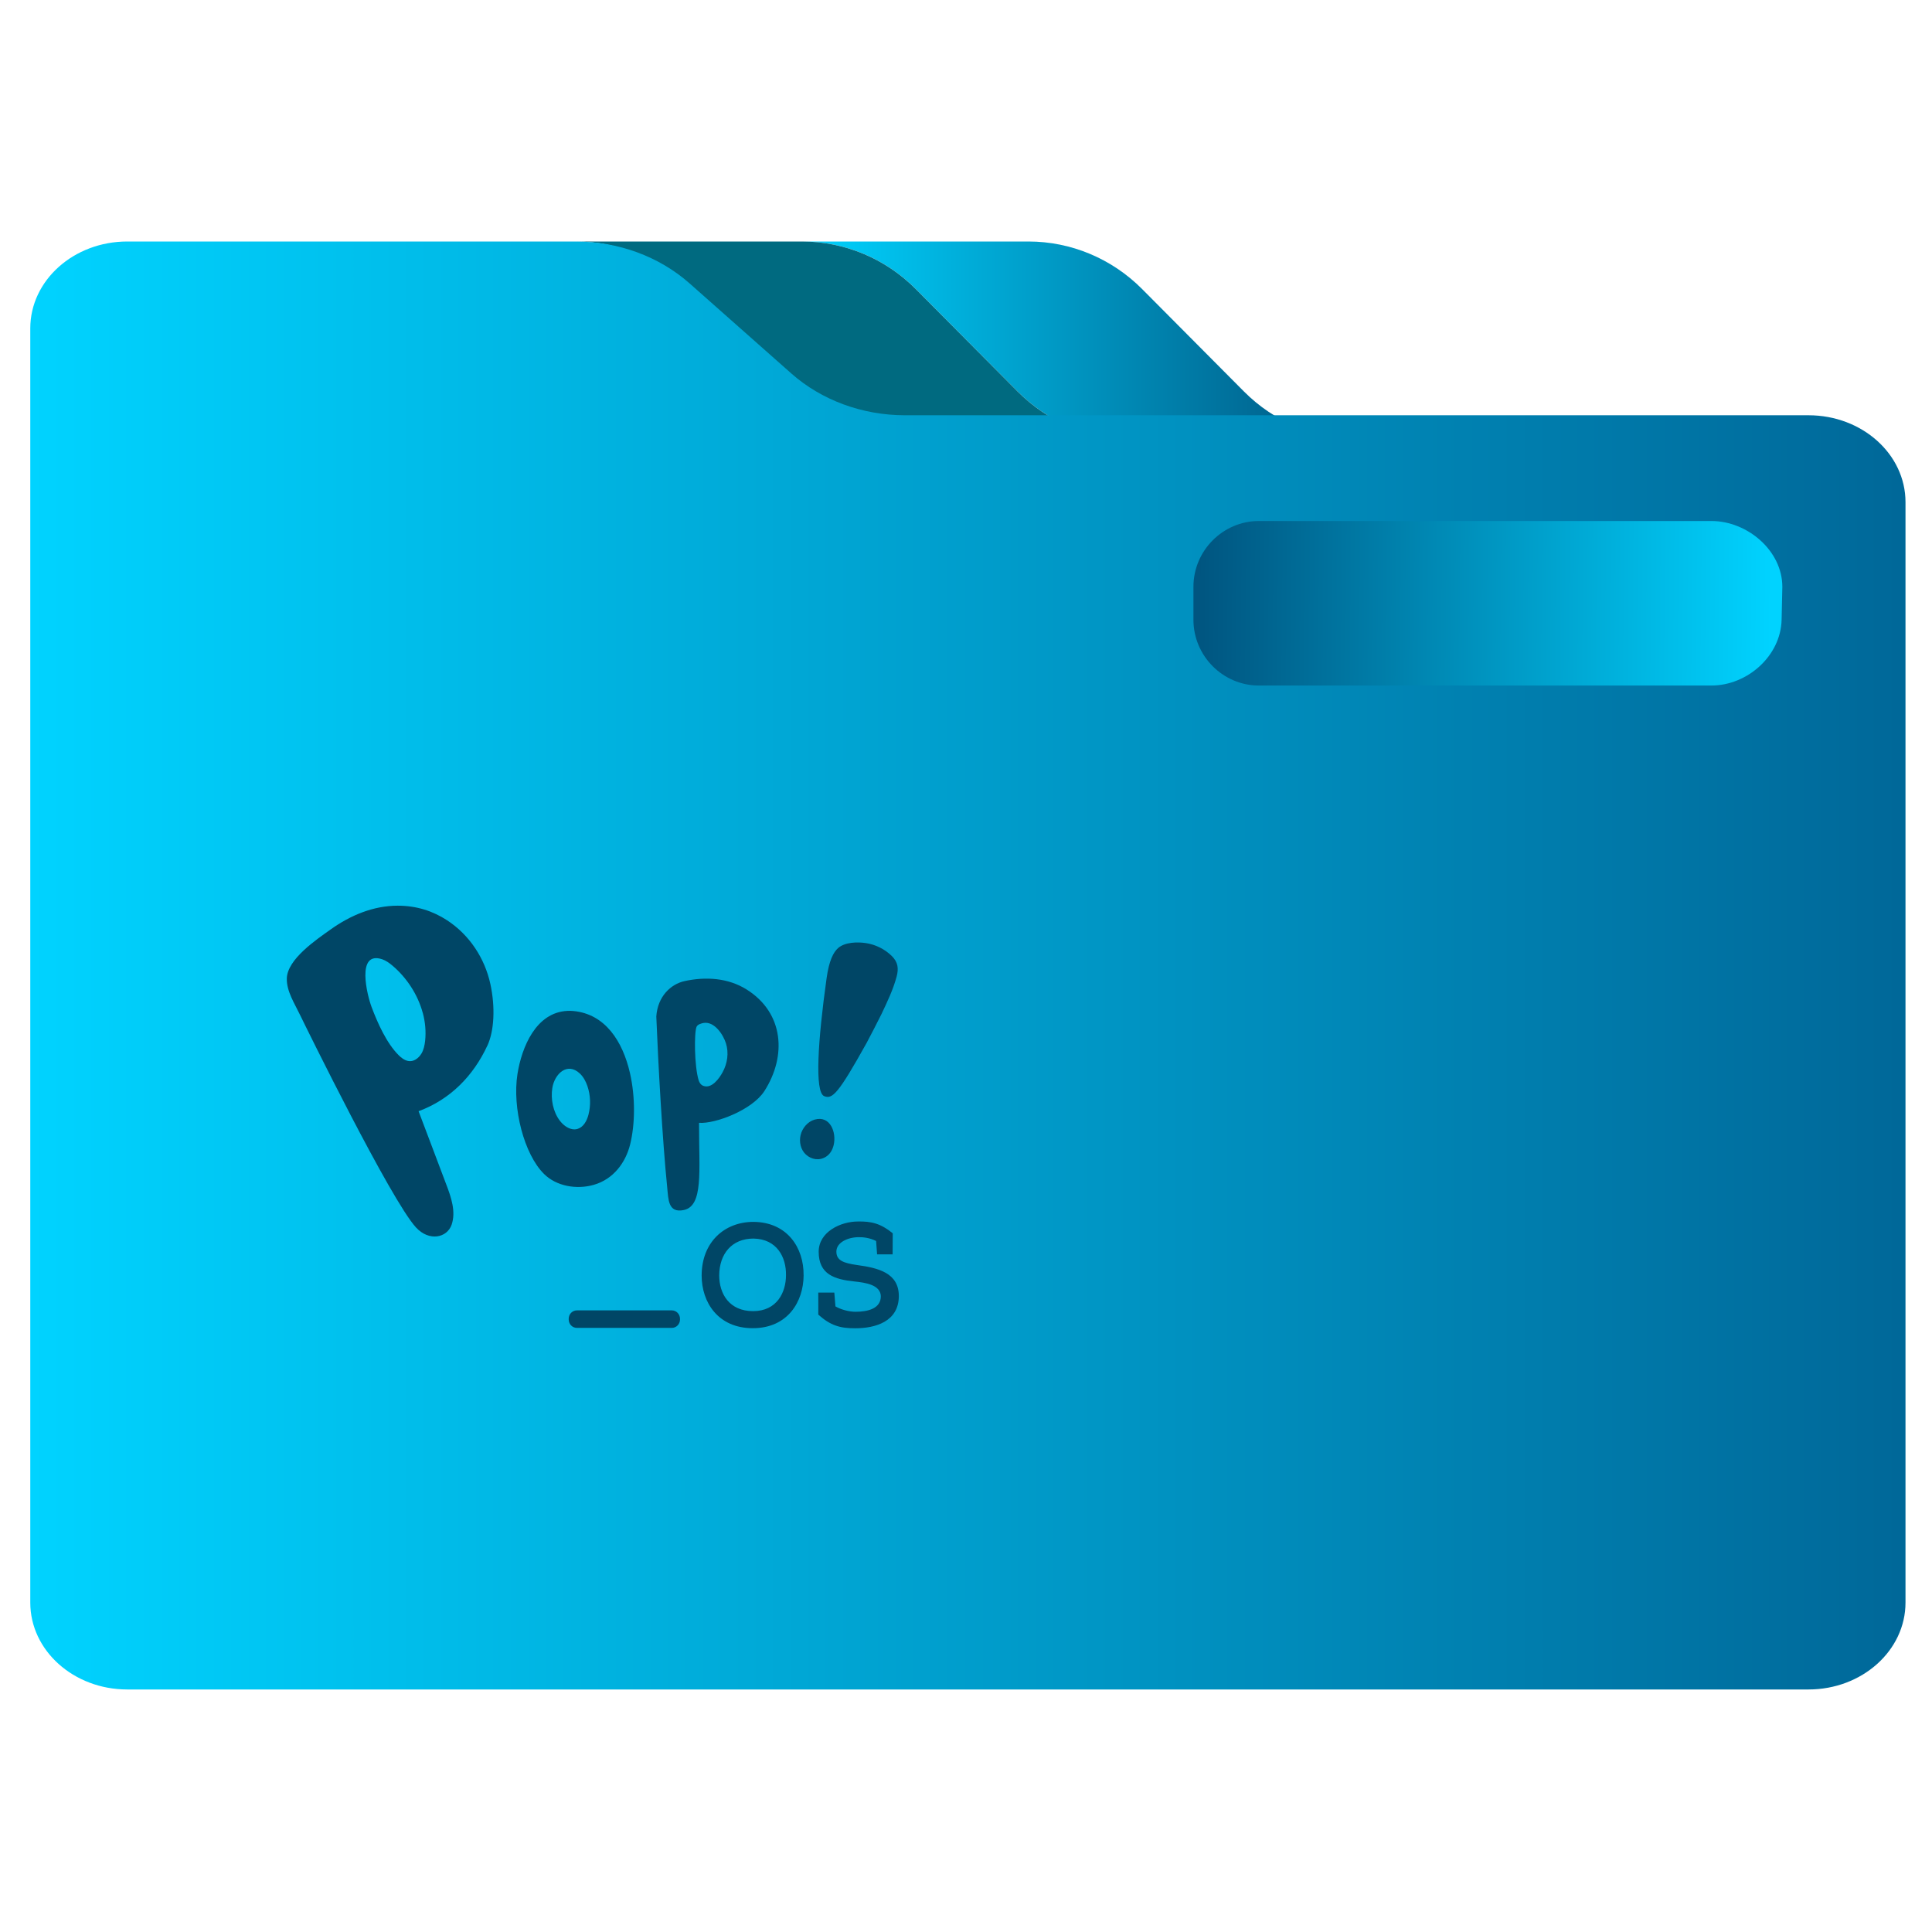 <?xml version="1.0" encoding="UTF-8" standalone="no"?>
<svg
   xmlns:dc="http://purl.org/dc/elements/1.1/"
   xmlns:cc="http://creativecommons.org/ns#"
   xmlns:rdf="http://www.w3.org/1999/02/22-rdf-syntax-ns#"
   xmlns:svg="http://www.w3.org/2000/svg"
   xmlns="http://www.w3.org/2000/svg"
   xmlns:xlink="http://www.w3.org/1999/xlink"
   xmlns:sodipodi="http://sodipodi.sourceforge.net/DTD/sodipodi-0.dtd"
   xmlns:inkscape="http://www.inkscape.org/namespaces/inkscape"
   width="64"
   version="1.1"
   height="64"
   id="svg15"
   sodipodi:docname="folder-Pop_OS.svg"
   inkscape:version="1.0.2 (e86c870879, 2021-01-15)">
  <sodipodi:namedview
     pagecolor="#ffffff"
     bordercolor="#666666"
     borderopacity="1"
     objecttolerance="10"
     gridtolerance="10"
     guidetolerance="10"
     inkscape:pageopacity="0"
     inkscape:pageshadow="2"
     inkscape:window-width="1920"
     inkscape:window-height="1007"
     id="namedview17"
     showgrid="true"
     inkscape:zoom="9.8125"
     inkscape:cx="20.66658"
     inkscape:cy="36.831525"
     inkscape:window-x="0"
     inkscape:window-y="0"
     inkscape:window-maximized="1"
     inkscape:current-layer="layer1"
     inkscape:document-rotation="0">
    <inkscape:grid
       type="xygrid"
       id="grid919" />
  </sodipodi:namedview>
  <defs
     id="defs5455">
    <linearGradient
       inkscape:collect="always"
       xlink:href="#linearGradient885"
       id="linearGradient858"
       x1="210.76"
       y1="89.093"
       x2="362.408"
       y2="89.093"
       gradientUnits="userSpaceOnUse"
       gradientTransform="matrix(0.121,0,0,0.123,385.571,484.066)" />
    <linearGradient
       inkscape:collect="always"
       id="linearGradient885">
      <stop
         style="stop-color:#00d3ff;stop-opacity:1"
         offset="0"
         id="stop881" />
      <stop
         style="stop-color:#005580;stop-opacity:1"
         offset="1"
         id="stop883" />
    </linearGradient>
    <linearGradient
       inkscape:collect="always"
       xlink:href="#linearGradient847"
       id="linearGradient859"
       x1="0"
       y1="256.823"
       x2="512"
       y2="256.823"
       gradientUnits="userSpaceOnUse"
       gradientTransform="matrix(0.121,0,0,0.123,385.571,484.066)" />
    <linearGradient
       inkscape:collect="always"
       id="linearGradient847">
      <stop
         style="stop-color:#00d3ff;stop-opacity:1"
         offset="0"
         id="stop843" />
      <stop
         style="stop-color:#006899;stop-opacity:1"
         offset="1"
         id="stop845" />
    </linearGradient>
    <linearGradient
       inkscape:collect="always"
       xlink:href="#linearGradient885"
       id="linearGradient862"
       x1="476.689"
       y1="163.601"
       x2="319.699"
       y2="162.047"
       gradientUnits="userSpaceOnUse"
       gradientTransform="matrix(0.121,0,0,0.123,385.571,484.066)" />
  </defs>
  <g
     inkscape:label="Capa 1"
     inkscape:groupmode="layer"
     id="layer1"
     transform="translate(-384.571,-483.798)">
    <path
       style="fill:url(#linearGradient858);fill-opacity:1;stroke-width:0.122"
       d="m 418.28,496.765 c 1.002,1.008 2.355,1.574 3.764,1.574 h 2.084 5.413 c -1.409,0 -2.762,-0.565 -3.764,-1.574 l -3.373,-3.393 c -1.003,-1.008 -2.355,-1.574 -3.764,-1.574 h -7.497 c 1.409,0 2.762,0.565 3.764,1.574 z"
       id="path2" />
    <path
       style="fill:#006a80;fill-opacity:1;stroke-width:0.122"
       d="m 407.409,493.372 3.373,3.393 c 1.002,1.008 2.355,1.574 3.764,1.574 h 2.084 5.413 c -1.409,0 -2.762,-0.565 -3.764,-1.574 l -3.373,-3.393 c -1.003,-1.008 -2.355,-1.574 -3.764,-1.574 h -7.364 -0.134 c 1.409,0 2.762,0.566 3.764,1.574 z"
       id="path4" />
    <path
       style="fill:url(#linearGradient859);fill-opacity:1;stroke-width:0.115"
       d="m 444.478,497.554 h -12.852 -2.084 -5.413 -2.084 -5.413 -2.084 c -1.409,0 -2.762,-0.498 -3.764,-1.385 l -3.373,-2.986 c -1.003,-0.887 -2.355,-1.385 -3.764,-1.385 h -7.363 -7.497 c -1.774,0 -3.213,1.289 -3.213,2.878 v 5.756 0.959 35.495 c 0,1.59 1.439,2.878 3.213,2.878 h 55.693 c 1.774,0 3.213,-1.289 3.213,-2.878 V 500.432 c 0,-1.59 -1.439,-2.878 -3.213,-2.878 z m -22.542,5.855 0.008,-0.005 -0.007,-0.01 v 0 l 0.007,0.01 v 0 l -0.008,0.005 0.002,-0.015 z m 21.471,0.861 c 0,1.06 -0.959,1.919 -2.142,1.919 h -14.994 c -1.183,0 -2.142,-0.859 -2.142,-1.919 v -0.959 c 0,-1.06 0.959,-1.919 2.142,-1.919 h 14.994 c 1.183,0 2.142,0.859 2.142,1.919 v 0.959 z"
       id="path6"
       sodipodi:nodetypes="scccccsccscssccssssssccccccccccssssssscc" />
    <path
       style="fill:url(#linearGradient862);fill-opacity:1;stroke-width:0.122"
       d="m 441.265,501.057 h -14.994 c -1.183,0 -2.166,0.976 -2.166,2.18 v 1.09 c 0,1.204 0.983,2.18 2.166,2.18 h 14.994 c 1.183,0 2.297,-0.976 2.324,-2.18 l 0.024,-1.09 c 1.2e-4,-1.204 -1.165,-2.18 -2.348,-2.18 z"
       id="path8"
       sodipodi:nodetypes="ssssssscs" />
    <path
       style="fill:#004666;fill-opacity:1;stroke-width:0.02"
       id="path2-3"
       d="m 412.187,521.73 c -0.037,0.158 -0.117,0.298 -0.254,0.386 -0.215,0.138 -0.477,0.098 -0.663,-0.07 -0.174,-0.156 -0.233,-0.42 -0.178,-0.647 0.057,-0.238 0.237,-0.448 0.467,-0.513 0.514,-0.146 0.728,0.426 0.628,0.845 z m -0.315,-1.622 c -0.319,-0.13 -0.209,-1.838 0.082,-3.912 0.082,-0.579 0.223,-0.853 0.381,-0.993 0.227,-0.198 0.64,-0.206 0.919,-0.164 0.321,0.048 0.628,0.2 0.861,0.43 0.205,0.204 0.229,0.412 0.158,0.681 -0.115,0.43 -0.313,0.841 -0.503,1.243 -0.045,0.098 -0.438,0.859 -0.491,0.953 -0.949,1.706 -1.138,1.872 -1.408,1.762 z" />
    <path
       style="fill:#004666;fill-opacity:1;stroke-width:0.02"
       id="path4-6"
       d="m 405.438,519.339 c 0.188,0.819 0.168,1.718 0.008,2.366 -0.151,0.611 -0.559,1.159 -1.209,1.343 -0.569,0.162 -1.232,0.044 -1.639,-0.356 -0.669,-0.655 -1.06,-2.194 -0.886,-3.311 0.141,-0.897 0.614,-2.046 1.653,-2.096 0.067,-0.004 0.133,-0.002 0.199,0.004 1.058,0.098 1.635,1.009 1.874,2.05 z m -1.913,1.864 c 0.059,0.01 0.117,0.01 0.176,-0.008 0.198,-0.058 0.311,-0.268 0.364,-0.472 0.08,-0.31 0.069,-0.643 -0.035,-0.947 -0.053,-0.154 -0.131,-0.304 -0.25,-0.416 -0.42,-0.394 -0.841,0.016 -0.913,0.482 -0.057,0.364 0.025,0.785 0.248,1.079 0.104,0.136 0.252,0.254 0.411,0.282 z" />
    <path
       style="fill:#004666;fill-opacity:1;stroke-width:0.02"
       id="path6-7"
       d="m 407.728,521.075 c -0.002,1.513 0.147,2.669 -0.505,2.807 -0.528,0.11 -0.51,-0.364 -0.551,-0.761 -0.156,-1.541 -0.299,-4.1 -0.36,-5.649 0.043,-0.665 0.479,-1.073 0.933,-1.173 0.7,-0.154 1.447,-0.11 2.067,0.282 1.226,0.775 1.324,2.198 0.581,3.359 -0.407,0.633 -1.637,1.093 -2.165,1.053 z m 0.156,-3.391 c -0.076,0.012 -0.201,0.048 -0.237,0.124 -0.084,0.178 -0.078,1.307 0.069,1.78 0.024,0.078 0.076,0.152 0.153,0.18 0.278,0.104 0.528,-0.244 0.641,-0.454 0.158,-0.292 0.209,-0.635 0.109,-0.955 -0.094,-0.298 -0.385,-0.729 -0.735,-0.675 z" />
    <path
       style="fill:#004666;fill-opacity:1;stroke-width:0.02"
       id="path8-5"
       d="m 400.715,518.436 c -0.46,0.993 -1.222,1.782 -2.278,2.172 0.303,0.809 0.612,1.608 0.913,2.416 0.168,0.436 0.329,0.913 0.182,1.343 -0.153,0.44 -0.747,0.561 -1.179,0.094 -0.831,-0.903 -3.641,-6.626 -3.849,-7.055 -0.176,-0.37 -0.44,-0.765 -0.432,-1.193 0.014,-0.643 0.988,-1.295 1.455,-1.628 0.653,-0.466 1.408,-0.783 2.216,-0.785 0.63,0 1.168,0.176 1.645,0.488 0.731,0.48 1.24,1.245 1.428,2.11 0.164,0.761 0.129,1.541 -0.1,2.04 m -2.141,-1.087 c -0.164,-0.609 -0.536,-1.171 -1.003,-1.565 -0.102,-0.086 -0.211,-0.166 -0.338,-0.21 -0.876,-0.294 -0.497,1.203 -0.354,1.58 0.198,0.529 0.497,1.199 0.898,1.598 0.088,0.088 0.192,0.166 0.311,0.19 0.182,0.038 0.35,-0.092 0.442,-0.244 0.076,-0.126 0.106,-0.276 0.123,-0.422 0.033,-0.31 0.004,-0.625 -0.078,-0.929 z" />
    <path
       style="fill:#004666;fill-opacity:1;stroke-width:0.02"
       id="path10"
       d="m 411.192,526.042 c -0.004,0.877 -0.528,1.754 -1.684,1.754 -1.156,0 -1.694,-0.863 -1.694,-1.744 0,-1.099 0.749,-1.778 1.717,-1.778 1.123,0.01 1.67,0.861 1.66,1.768 z m -1.66,-1.215 c -0.726,0 -1.132,0.516 -1.136,1.219 0,0.611 0.334,1.185 1.123,1.185 0.788,0 1.089,-0.621 1.089,-1.191 0.01,-0.591 -0.297,-1.199 -1.076,-1.213 z m 2.145,2.52 c 0,0.13 0.004,-0.617 0,-0.731 h 0.532 l 0.037,0.458 c 0.174,0.102 0.444,0.178 0.665,0.178 0.411,0 0.839,-0.106 0.839,-0.516 -0.014,-0.372 -0.491,-0.448 -0.876,-0.488 -0.655,-0.068 -1.183,-0.232 -1.183,-0.983 0,-0.669 0.741,-1.003 1.293,-1.003 0.444,-0.01 0.759,0.062 1.16,0.39 0,0.27 -0.004,0.43 -0.004,0.699 h -0.514 l -0.033,-0.444 c -0.207,-0.102 -0.42,-0.13 -0.585,-0.126 -0.354,0.004 -0.731,0.174 -0.731,0.478 0,0.298 0.244,0.38 0.679,0.444 0.708,0.096 1.39,0.26 1.39,1.031 -0.004,0.843 -0.778,1.065 -1.443,1.065 -0.507,0.002 -0.823,-0.094 -1.224,-0.452 z"
       inkscape:connector-curvature="0" />
    <path
       style="fill:#004666;stroke-width:0.02;fill-opacity:1"
       id="path12"
       d="m 407.097,527.508 c 0,0.154 -0.121,0.278 -0.272,0.278 h -3.143 c -0.151,0 -0.272,-0.124 -0.272,-0.278 v -0.024 c 0,-0.154 0.121,-0.278 0.272,-0.278 h 3.143 c 0.151,0 0.272,0.124 0.272,0.278 z"
       inkscape:connector-curvature="0" />
  </g>
</svg>
